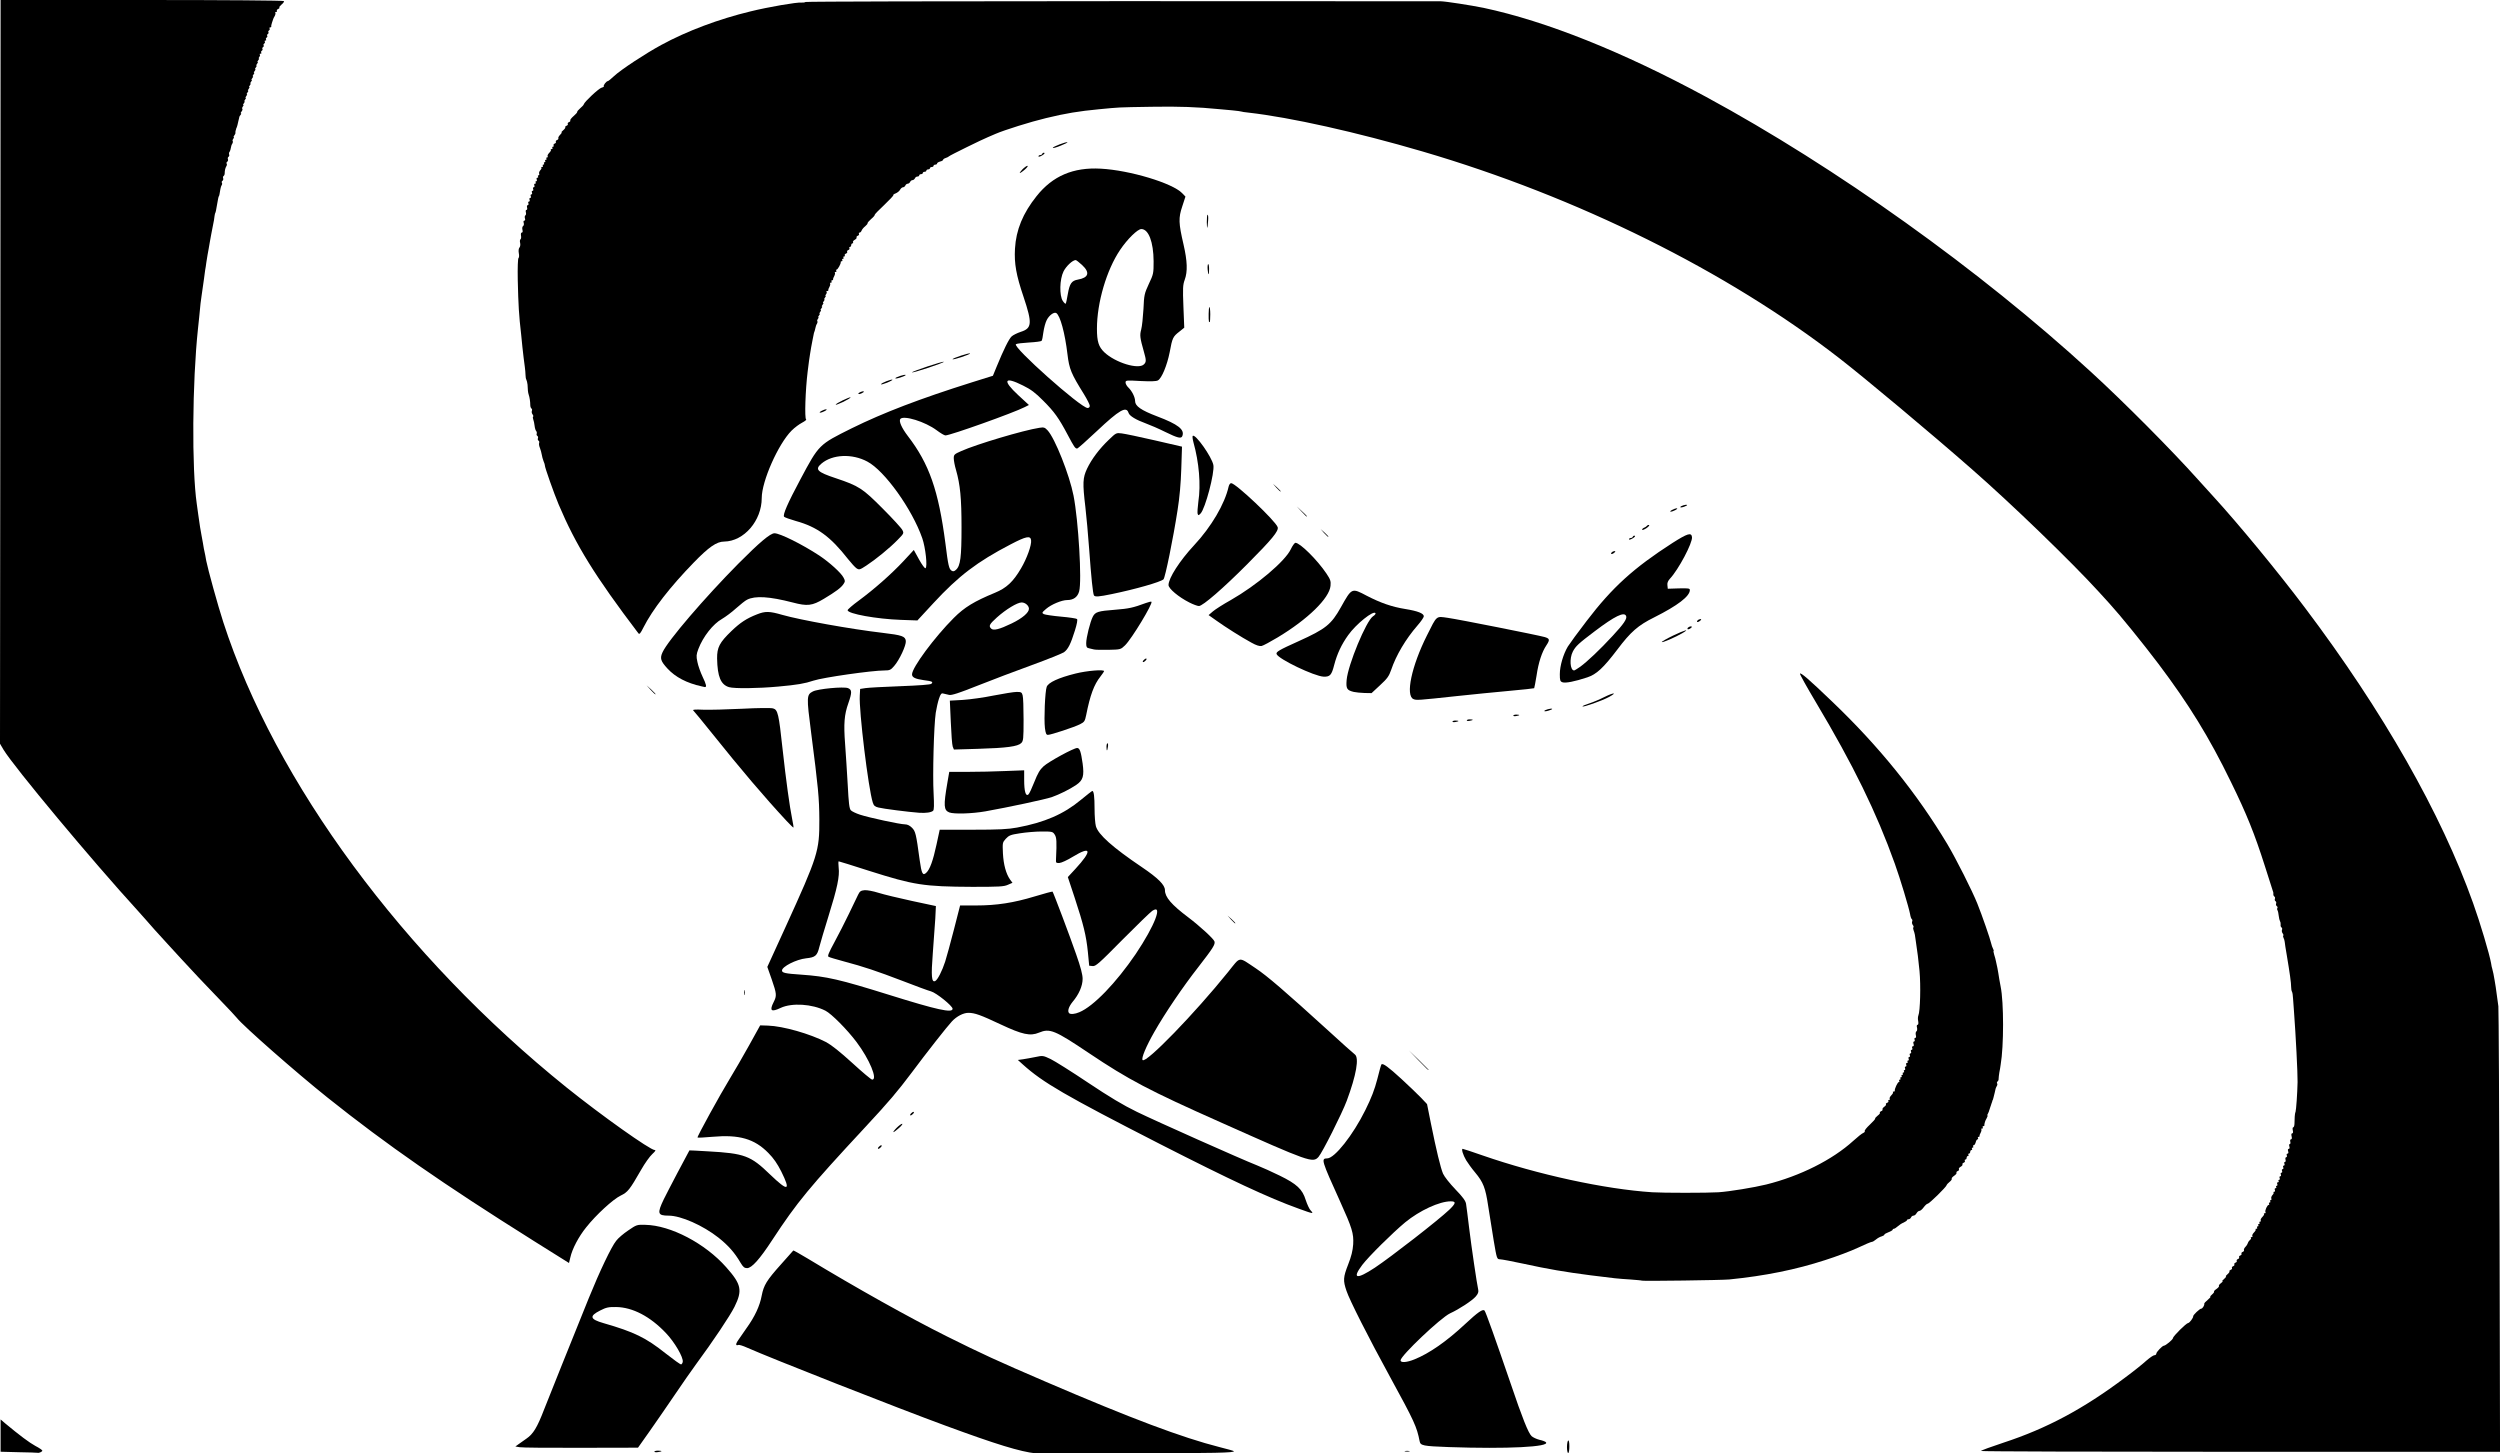 <svg xmlns="http://www.w3.org/2000/svg" id="root" viewBox="255 340 20956 12183.75">
  <path
    d="M8939 12523c-132-14-333-76-757-232-411-151-1456-562-1666-655-33-15-65-25-72-22-21 8-24-5-6-33 9-14 42-62 74-107 70-97 112-187 128-274 17-87 41-127 161-261 56-63 103-115 104-117s56 29 121 68c403 244 853 496 1164 651 295 147 425 207 830 381 721 310 1146 469 1457 548 64 16 118 31 120 34 14 14-154 17-863 19-429 1-787 1-795 0zM413 12513l-153-4v-271l37 32c124 103 203 162 254 190 33 17 59 35 59 40 0 8-27 21-38 18-4-1-76-4-159-5zM5740 12508c0-4 14-8 30-8 17 0 30 2 30 4s-13 6-30 8c-16 3-30 1-30-4zM13390 12471c0-28 5-53 10-56 6-4 10 15 10 49 0 31-4 56-10 56-5 0-10-22-10-49zM12033 12503c9-2 25-2 35 0 9 3 1 5-18 5s-27-2-17-5zM16860 12503c1-5 86-36 189-70 363-119 669-283 1016-543 72-53 153-118 181-144 29-25 59-46 68-46s16-6 16-13c0-14 51-67 64-67 14 0 76-52 76-64 0-15 112-126 127-126 11 0 44-44 42-56-2-10 54-64 67-64 11 0 29-28 26-42-1-4 12-18 29-32s27-26 22-26c-4-1 2-9 14-19s20-21 17-24 6-13 20-22c14-10 24-21 21-25-3-5 5-16 17-24 12-9 18-16 13-16-6-1 1-10 14-20 13-11 19-20 15-20-5-1 1-9 13-19s19-21 16-25c-3-3 2-8 11-12 9-3 13-10 10-15s2-12 10-15c9-3 13-10 10-15s2-12 10-15c9-3 13-10 10-15s2-12 10-15c9-3 13-10 10-15s2-12 10-15c9-3 13-10 10-15s2-12 10-15c9-3 13-10 11-15-3-4 2-17 12-27s19-25 21-33 10-19 17-25c8-6 12-14 8-17-3-4-1-7 6-7s10-4 6-10c-3-5 3-18 14-29s17-22 14-25c-4-3-1-6 6-6s9-4 6-10c-3-5-1-10 5-10s8-4 5-10c-3-5-1-10 5-10s8-4 5-10c-3-5-1-10 5-10s9-4 5-10c-3-5 3-18 14-29s17-22 14-25c-4-3-1-6 6-6s10-4 6-9c-7-12 15-61 27-61 5 0 6-4 3-10-3-5-1-10 5-10s8-4 5-10c-3-5-2-10 4-10s8-6 5-14c-3-7 2-20 10-29 8-8 12-17 9-21-4-3-1-6 5-6s9-7 6-15c-4-8-1-15 6-15 6 0 8-4 5-10-3-5-2-10 4-10s8-7 5-15c-4-8-1-15 6-15 6 0 8-4 5-10-3-5-2-10 4-10s8-7 5-15c-4-8-1-15 5-15s8-7 5-15c-4-8-1-15 5-15s8-7 5-15c-4-8-1-15 5-15s8-7 5-15c-4-8-1-15 5-15s8-7 5-15c-4-8-2-15 4-15s8-9 5-20 0-20 6-20c5 0 8-7 5-15-4-8-1-15 6-15s9-8 5-20-2-20 5-20 9-8 5-20c-3-11-2-20 3-20 6 0 8-9 5-20s0-20 6-20c7 0 9-9 5-25s-2-25 5-25 9-9 5-25c-3-14-2-25 3-25 6 0 11-15 11-32 1-18 2-44 2-58 1-14 3-32 7-40 5-15 15-152 17-250 1-76-15-390-30-590-3-36-6-85-8-110-1-26-5-51-9-57-4-7-7-24-7-40 0-34-11-114-36-263-11-64-16-96-18-116-1-11-6-26-10-33s-5-15-2-18 1-12-5-19c-6-8-9-20-6-29 4-8 2-17-4-21-5-3-9-13-7-22 1-10-1-23-5-29-4-7-9-28-11-46-2-19-6-39-10-46-4-6-5-15-1-20 3-5 0-13-6-16-5-4-8-13-5-21 3-7 1-16-5-20-6-3-8-12-5-20 3-7 1-16-5-19-5-4-9-12-8-18 1-7 0-19-4-27-3-8-33-103-67-210-86-270-153-437-285-706-181-373-354-653-607-989-130-172-322-409-410-505-22-25-63-70-91-100-227-249-728-734-1062-1026-336-295-900-767-1112-931-939-729-2197-1353-3493-1733-553-162-1107-286-1460-326-30-3-57-7-60-9s-36-6-75-10c-38-3-88-8-110-10-182-18-338-24-565-20-304 5-264 4-445 21-167 16-278 34-442 74-130 31-349 100-423 132-25 11-54 23-65 28-41 16-320 153-325 160-3 4-15 10-27 14-13 4-23 11-23 16 0 4-11 11-25 14-14 4-25 11-25 16 0 6-7 10-15 10s-15 5-15 10c0 6-7 10-15 10s-15 5-15 10c0 6-7 10-15 10s-15 5-15 10c0 6-7 10-15 10s-15 5-15 10c0 6-7 10-15 10s-15 5-15 10c0 6-7 10-15 10-9 0-18 7-21 15-4 8-13 15-20 15-8 0-17 7-20 15-4 8-13 15-20 15-8 0-17 7-20 15-4 8-12 15-20 15-7 0-18 9-24 20-6 12-23 25-37 31-14 5-23 12-20 15s-32 40-76 82c-45 42-81 79-80 83 2 4-12 20-30 35-17 15-31 31-30 35 2 4-8 16-20 26-13 10-26 26-30 36-3 9-11 17-17 17s-8 5-5 10c3 6-1 13-9 16-9 3-14 10-11 15 3 4-4 13-15 19s-18 15-15 21c4 5 1 9-4 9-6 0-11 7-11 15s-5 15-11 15c-5 0-7 5-4 10 3 6-1 13-9 16-9 3-13 10-10 15s-2 12-10 15c-9 3-13 10-10 15s0 9-6 9-8 5-5 10 1 10-5 10-8 4-5 10c3 5 1 10-4 10-6 0-10 3-9 8 3 12-25 62-34 62-5 0-6 5-3 10 3 6 1 10-6 10s-9 3-6 6c3 4 1 16-5 28-7 11-11 24-10 29 1 4-3 7-9 7-5 0-7 4-4 10 3 5 1 10-6 10s-9 3-6 6c3 4 1 16-5 28-7 11-11 24-10 29 1 4-3 7-10 7-6 0-8 3-5 7 4 3 2 12-4 20-6 7-8 13-4 13s2 7-5 15-9 15-5 15 2 7-5 15-9 15-5 15 2 7-5 15-9 15-5 15 2 7-5 15-9 15-5 15 2 7-5 15-9 15-5 15 2 7-5 15-9 15-5 15 2 6-4 13c-6 8-8 17-5 20s2 12-2 19c-5 7-10 19-11 26-7 30-12 47-13 47s-3 9-5 20c-3 11-7 34-10 50-3 17-8 42-11 58-2 15-6 39-9 55-5 30-11 72-20 147-19 154-27 393-13 401 5 3-10 15-33 27-22 11-63 41-89 67-112 113-250 424-250 565 0 190-149 363-315 365-63 0-129 46-255 176-199 205-345 393-421 543-26 52-34 61-43 50-365-481-524-739-668-1079-40-95-118-316-116-329 1-3-4-19-11-35-6-16-13-40-15-55-2-14-9-39-15-55-7-16-10-35-7-42 3-8 1-16-5-20-6-3-8-12-5-20 3-7 1-16-5-20-6-3-8-12-5-19 2-7 0-17-5-22s-11-25-13-44-7-42-11-52-5-21-1-24c3-3 1-12-5-19-6-8-9-20-6-29 4-8 2-17-3-20s-10-16-10-28c0-29-6-68-13-87-3-8-6-24-7-35s-2-33-3-50c-2-16-6-35-10-42-4-6-7-24-7-40 0-15-3-46-6-68-7-53-13-98-20-165-3-30-8-75-10-100-20-174-24-251-29-462-2-105 1-180 6-184 5-3 7-21 3-40-4-21-2-40 5-48s9-25 6-39c-4-14-2-27 3-31 5-3 7-17 4-31-2-15 0-25 7-25s9-9 5-24c-3-13-1-27 6-31 6-4 8-15 5-26-4-11-2-19 5-19s9-8 5-19c-3-11-2-22 4-25 5-3 7-15 4-26s-1-20 5-20 8-9 5-20 0-20 6-20c5 0 8-7 5-15-4-8-1-15 5-15s8-7 5-15c-4-8-1-15 5-15s8-7 5-15c-4-8-1-15 5-15s8-7 5-15c-4-8-1-15 5-15s8-7 5-15c-4-8-1-15 5-15s8-7 5-15c-4-8-1-15 6-15 6 0 8-4 5-10-3-5-2-10 4-10s8-7 5-15c-4-8-1-15 6-15 6 0 8-4 5-10-3-5-2-10 4-10s8-6 5-14c-3-7 2-20 10-29 8-8 12-17 9-21-4-3-1-6 6-6s9-5 6-10c-3-6-1-10 5-10s8-4 5-10c-3-5-1-10 5-10s8-5 5-10c-3-6-1-10 5-10s8-4 5-10c-3-5-1-10 5-10s9-4 5-10c-3-5 3-18 14-29s17-22 13-25c-3-3 0-6 7-6s9-4 6-10c-3-5-1-10 5-10s8-5 5-10c-3-6 1-13 9-16 9-3 13-10 10-15s2-12 10-15c9-3 13-10 11-15-3-4 3-17 15-29 11-11 17-20 12-20-4-1 3-9 15-19s19-21 16-25c-3-3 2-8 11-12 9-3 13-10 10-15s2-12 10-15c9-3 14-10 11-14-3-5 10-21 27-36 18-15 32-31 31-35-2-4 10-18 25-31s29-27 30-33c5-21 126-134 150-140 13-3 22-9 18-12-6-7 22-43 34-43 4 0 27-18 51-41 57-54 266-191 397-262 215-117 482-217 747-281 149-37 394-79 429-74 12 1 27-1 33-5 7-4 1204-7 2660-7 1457 1 2655 1 2663 1 39 0 257 34 360 55 526 112 1166 368 1865 746 1086 588 2296 1452 3225 2304 280 256 681 660 900 905 41 46 98 108 126 139 210 229 543 633 770 935 653 866 1142 1725 1409 2475 58 161 138 429 151 505 2 17 7 38 10 47 6 21 13 54 20 98 3 19 7 44 9 55 3 19 10 71 22 160 3 22 7 871 10 1888l4 1847h-2176c-1196 0-2175-3-2175-7z"
  />
  <path
    d="M14019 11075c-2-2-47-6-99-10-109-7-120-8-333-35-210-27-357-52-562-97-93-20-182-37-196-37-26-1-27-2-53-156-14-85-35-215-46-288-23-155-41-201-110-284-28-33-61-79-75-102-27-46-42-96-29-96 5 0 80 25 166 55 464 161 1024 283 1423 309 87 6 467 6 555 0 91-6 299-40 400-65 285-71 555-207 730-366 36-33 73-62 83-66s16-11 13-16 16-29 43-54 47-48 44-50c-2-3 7-14 21-25 14-10 23-22 19-25-3-4 2-9 11-13 9-3 14-10 11-14-3-5 4-15 15-23 11-7 17-17 14-20-4-4 1-9 10-13 9-3 13-10 10-15s0-9 6-9 9-4 5-10c-3-5 3-18 14-29s17-22 14-25c-4-3-1-6 5-6 7 0 11-3 10-7-4-13 24-73 34-73 5 0 6-4 3-10-3-5-1-10 5-10s8-4 5-10c-3-5-1-10 5-10s8-4 5-10c-3-5-1-10 5-10s8-4 5-10c-3-5-1-10 5-10s8-4 5-10c-3-5-2-10 4-10s8-7 5-15c-4-8-1-15 5-15s8-7 5-15c-4-8-1-15 6-15 6 0 8-4 5-10-3-5-2-10 4-10s8-7 5-15c-4-8-1-15 5-15s8-7 5-15c-4-8-1-15 5-15s8-7 5-15c-4-8-1-15 5-15s8-7 5-15c-4-8-1-15 6-15s9-8 5-20c-4-11-2-20 4-20s8-7 5-15c-4-8-1-15 5-15 7 0 9-9 5-24-3-13-1-27 5-31 6-3 8-17 5-31-4-14-2-24 5-24 6 0 8-11 5-30-4-16-3-37 1-47 16-36 21-255 10-373-8-88-19-171-31-250-3-19-7-44-8-55-2-11-7-28-11-38s-5-21-1-24c3-3 1-12-5-19-6-8-9-20-6-29 4-8 2-17-2-20-5-2-12-22-15-42-11-58-82-295-128-423-153-429-349-829-662-1354-75-126-135-233-133-239 4-14 75 47 272 236 391 374 707 765 964 1194 73 123 207 388 251 498 38 94 109 299 116 334 3 13 9 32 15 43 5 10 8 18 5 18s0 15 5 33c6 17 12 41 14 52 12 53 16 73 21 105 5 34 9 58 19 110 27 132 27 499 0 655-2 17-7 46-11 65-3 19-6 43-6 52 1 10-4 20-9 23-5 4-7 11-4 16 4 5 3 15-2 22-4 6-8 17-10 22-1 6-5 21-8 35s-8 32-10 40-4 16-5 18c-2 1-4 7-5 12-1 6-4 12-5 15s-4 10-5 15c-1 6-4 12-5 15s-4 10-5 15c-1 6-4 12-5 15s-3 8-4 13c-1 4-5 13-9 20-5 6-6 12-2 12 3 0 0 10-7 23-7 12-13 25-14 30-1 4-3 10-4 15-1 4-2 10-1 15 0 4-4 7-10 7-5 0-7 5-4 10 3 6 1 10-6 10s-9 3-6 6c3 4 1 16-5 28-7 11-11 24-10 29 1 4-3 7-9 7-5 0-7 5-4 10 3 6 2 10-3 10-6 0-13 11-16 25-4 14-11 25-17 25s-7 5-4 10c3 6 1 10-5 10s-8 5-5 10c3 6 1 10-4 10-6 0-11 7-11 15s-5 15-11 15c-5 0-7 5-4 10 3 6 1 10-4 10-6 0-11 7-11 15s-5 15-11 15c-5 0-7 5-4 10 3 6-1 13-9 16-9 3-14 10-11 15 3 4-4 13-15 19s-18 15-15 21c4 5-1 12-9 15-9 3-14 10-11 15 3 4-6 16-20 25-13 9-23 20-20 24 3 5-5 17-18 27s-24 23-25 28c-4 16-145 155-159 155-6 0-21 14-33 30-12 17-28 30-35 30-8 0-19 9-25 20s-17 20-26 20c-8 0-17 7-20 15-4 8-12 15-20 15s-14 3-14 8c0 4-13 13-28 20-16 6-38 21-50 32s-26 20-32 20c-5 0-10 4-10 8s-16 14-35 21-35 16-35 21c0 4-10 10-23 14-13 3-34 15-47 26s-28 20-35 20-59 22-116 49-181 74-276 104c-243 79-502 132-803 162-57 6-726 15-731 10zM4720 10736c-747-469-1224-800-1720-1196-264-211-708-601-760-668-12-15-72-79-133-142-124-128-254-266-336-356-30-32-79-86-109-119-91-99-145-159-185-206-21-24-51-57-66-74-382-418-1037-1204-1126-1350l-30-51 3-3117 2-3117h1184c711 0 1187 4 1191 9 3 5-6 18-20 29-13 11-22 22-18 25 3 4-2 9-11 13-9 3-13 10-10 15s0 9-7 9-9 3-6 6c3 4 1 16-5 28-7 11-13 24-14 29-1 4-3 9-4 12s-4 10-5 15c-1 6-4 13-5 18-1 4-2 10-1 15 0 4-4 7-10 7-5 0-8 4-4 9 3 5 1 12-5 16s-8 10-5 15 1 11-5 15-8 10-5 15 1 11-5 15-8 11-5 16c4 5 1 9-5 9s-9 4-5 9c3 5 1 12-5 16s-8 10-5 15 1 11-5 15-8 10-5 15 1 11-5 15-8 11-5 16c4 5 1 9-6 9s-9 3-6 7c4 3 2 12-4 20-6 7-8 13-4 13s2 7-5 15-9 15-5 15 2 7-5 15-9 15-5 15 2 7-5 15-9 15-5 15 2 7-5 15-9 15-5 15 2 7-5 15-9 15-5 15 2 7-5 15-9 15-5 15 2 7-5 15-9 15-5 15 2 7-5 15-9 15-5 15 2 7-5 15-9 15-5 15 2 7-5 15-9 15-5 15 2 7-5 15-9 15-5 15 2 7-5 15-9 15-5 15 2 7-5 15-9 15-5 15 2 6-4 13c-6 8-8 17-4 20 3 4 0 13-7 22-7 8-9 15-5 15s3 6-3 13c-6 6-11 15-11 20-1 4-1 8-2 10 0 1-2 10-5 20-2 9-6 25-8 35-3 9-5 18-6 20-2 1-4 7-5 12-1 6-4 13-5 18-1 4-2 11-1 16 1 4-4 14-10 22s-8 14-4 14 2 6-4 13c-6 8-8 17-5 20s2 12-2 19c-8 12-10 18-17 53-2 8-6 17-9 21-4 3-4 12-2 19 3 7 1 16-5 19-6 4-8 13-5 20 3 8 0 17-5 21-6 3-9 11-6 16 4 5 3 15-2 22-9 15-14 36-14 59 0 10-4 20-9 23s-7 12-4 19c3 8 0 17-5 21-6 3-9 11-6 16 4 5 3 15-1 21-5 7-9 22-11 33-6 37-10 60-13 60-1 0-4 9-6 20s-6 34-9 50c-3 17-7 39-9 50s-5 20-6 20-4 11-6 25c-2 23-5 38-19 108-3 15-8 38-10 52s-7 39-10 55c-3 17-8 42-10 58-3 15-7 39-10 55-2 15-7 43-10 62-2 19-7 49-10 65-2 17-7 50-10 75-7 54-15 106-20 140-5 28-11 81-20 180-4 36-8 79-10 95-48 449-53 1174-10 1470 3 22 8 58 11 80 12 89 22 151 29 185 3 14 8 41 11 60 4 30 11 64 20 105 1 6 5 26 8 45 13 68 98 377 143 515 435 1343 1512 2802 2878 3901 290 233 700 524 738 524 12 0 6 10-20 34-21 19-63 78-93 131-97 169-112 188-172 217-64 31-206 161-289 266-63 78-117 180-133 253l-11 46-305-191zM11140 10471c-251-90-575-242-1165-543-795-407-977-513-1146-665l-42-38 44-6c24-4 72-12 105-19 60-13 63-12 125 17 35 17 177 106 314 198 183 122 293 188 410 245 158 77 866 393 1008 449 40 16 125 54 188 85 145 71 191 114 219 205 12 36 30 76 42 88 28 30 22 29-102-16zM7620 9955c7-8 17-15 22-15 6 0 5 7-2 15s-17 15-22 15c-6 0-5-7 2-15zM7770 9795c19-19 40-35 47-35s-4 16-26 35c-21 19-42 35-47 35-4 0 7-16 26-35zM7890 9675c7-8 17-15 22-15 6 0 5 7-2 15s-17 15-22 15c-6 0-5-7 2-15zM12145 9228l-80-83 83 80c45 44 82 81 82 82 0 8-11-3-85-79zM6492 8660c0-19 2-27 5-17 2 9 2 25 0 35-3 9-5 1-5-18zM10574 8048l-29-33 33 29c30 28 37 36 29 36-2 0-16-15-33-32zM6849 7222c-185-199-383-432-623-732-81-102-154-189-160-195-9-7 18-9 83-6 53 2 200-2 326-8 131-7 243-8 260-3 40 11 48 45 80 342 29 263 59 480 80 584 8 38 13 71 11 73-1 2-27-23-57-55zM9530 6600c0-16 4-30 8-30 5 0 7 14 4 30-2 17-6 30-8 30s-4-13-4-30zM12430 6389c0-5 11-9 25-9s25 2 25 4-11 6-25 8c-14 3-25 1-25-3zM12550 6379c0-5 11-9 25-9s25 2 25 4-11 6-25 8c-14 3-25 1-25-3zM12940 6339c0-5 11-9 25-9s25 2 25 4-11 6-25 8c-14 3-25 1-25-3zM13200 6300c0-9 59-25 66-18 2 3-12 9-31 15s-35 7-35 3zM13520 6261c0-4 26-15 58-25 31-10 88-34 125-53 81-40 112-40 38 0-59 32-221 89-221 78zM5709 6123l-34-38 38 34c34 33 42 41 34 41-2 0-19-17-38-37zM9840 5875c7-8 17-15 22-15 6 0 5 7-2 15s-17 15-22 15c-6 0-5-7 2-15zM14185 5722c-3-3 40-28 96-55 99-47 143-59 77-20-60 35-166 81-173 75z"
  />
  <path
    d="M14400 5610c0-12 28-25 36-17 3 3-4 10-15 17-15 7-21 7-21 0zM14480 5550c0-6 7-13 15-17 24-9 27 1 5 15-13 8-20 8-20 2zM13760 4980c0-6 7-13 15-17 24-9 27 1 5 15-13 8-20 8-20 2zM13910 4861c0-6 6-11 14-11s16-5 18-11c2-7 10-10 16-8 7 2 0 12-18 22-16 10-30 13-30 8zM11354 4808l-29-33 33 29c30 28 37 36 29 36-2 0-16-15-33-32zM14020 4780c0-6 8-14 18-17 9-4 20-11 23-16 4-5 12-8 17-6 6 2-4 14-23 27-19 12-35 18-35 12zM11165 4628l-40-43 43 40c23 21 42 40 42 42 0 8-9 0-45-39zM14270 4615c14-8 32-14 40-14 9 0 4 6-10 14s-32 14-40 14c-9 0-4-6 10-14zM14340 4591c0-10 50-25 57-18 2 3-10 9-26 15-17 6-31 7-31 3zM10954 4428l-29-33 33 29c30 28 37 36 29 36-2 0-16-15-33-32zM7140 3785c14-8 32-14 40-14 9 0 4 6-10 14s-32 14-40 14c-9 0-4-6 10-14zM7260 3732c0-10 118-67 125-61 2 3-25 19-60 37-36 17-65 28-65 24zM7450 3640c0-9 39-25 46-18 2 3-7 10-21 16s-25 7-25 2zM7640 3561c0-10 89-45 96-38 2 2-18 14-46 25-27 11-50 17-50 13zM7760 3511c0-9 80-35 87-28 2 3-16 12-41 20-26 9-46 12-46 8zM7900 3461c0-8 260-95 266-88 3 3-56 25-130 50-75 25-136 42-136 38zM8240 3351c0-9 140-55 146-48 3 3-29 16-70 30-42 14-76 22-76 18zM10389 3038c-5-19-3-120 3-124 4-3 8 24 8 60s-2 66-5 66-5-1-6-2zM10378 2599c-2-22 0-43 4-45 4-3 8 15 8 40 0 57-7 60-12 5zM10371 2203c0-35 2-63 7-63 4 0 6 21 4 48-5 75-10 82-11 15zM8825 1760c16-16 35-30 42-30 8 0-2 14-20 30-19 17-38 30-43 30-4 0 5-13 21-30zM8960 1651c0-6 6-11 14-11s16-5 18-11c2-7 10-10 16-8 7 2 0 12-18 22-16 10-30 13-30 8zM9080 1579c0-9 109-51 122-47 5 2-20 15-56 29-36 15-66 23-66 18zM4610 12471l-35-6 25-18c14-10 44-31 68-48 57-39 90-94 147-242 46-116 224-562 376-937 90-222 189-430 229-479 16-22 62-61 101-87 70-48 73-49 143-47 213 4 502 156 678 355 128 144 138 194 70 332-39 78-179 287-322 481-38 52-119 168-179 257-61 90-155 226-209 303l-99 140-479 1c-263 1-495-1-514-5zm1368-715c7-37-68-166-142-243-131-138-278-215-416-217-64-1-83 3-134 29-93 47-87 73 28 106 257 74 355 122 521 254 66 52 124 94 130 92 5-2 12-12 13-21zM12400 12470c-217-8-238-12-245-49-24-122-43-164-249-541-178-325-339-643-364-719-30-88-28-114 14-222 27-69 38-114 42-169 5-91-9-136-108-355-159-351-163-364-110-365 62 0 216-195 320-405 51-103 77-171 100-259 16-66 32-122 35-124 12-12 59 23 166 121 63 58 137 129 165 158l51 54 32 160c46 228 81 373 102 423 11 25 56 82 103 131 63 65 86 97 90 122 3 19 15 111 26 204 20 163 64 462 76 516 4 19-1 34-21 57-28 33-138 106-215 141-79 37-415 356-415 394 0 22 52 18 116-8 125-50 271-152 425-296 107-100 149-129 163-113 10 10 93 244 218 609 99 293 149 417 176 443 12 11 42 25 66 31 24 5 48 14 54 20 40 40-326 58-813 41zm-620-1504c134-89 533-399 623-485 56-54 60-71 13-71-95 0-261 77-382 176-106 88-305 285-360 357-88 117-49 125 106 23zM6462 10924c-49-84-102-144-185-210-130-102-314-184-417-184-93 0-98-18-41-137 28-58 198-381 215-410 1-1 71 3 156 8 306 17 357 36 520 194 152 146 176 140 94-25-33-65-64-111-109-156-116-118-244-155-467-135-67 6-124 9-126 6-6-5 190-361 270-492 38-62 111-188 162-280l93-168 65 2c127 4 354 69 489 139 44 24 116 81 218 174 84 77 159 140 167 140 48 0-22-170-131-315-79-105-210-237-261-263-112-57-281-67-374-24-81 39-97 25-60-48 27-53 26-69-16-190l-37-105 153-335c272-597 284-636 283-900-1-181-9-266-69-730-39-301-38-317 15-344 42-22 257-42 294-28 34 14 35 35 3 127-34 96-40 171-27 342 6 82 16 236 22 343 8 152 13 198 26 212 8 9 43 26 77 37 76 25 336 81 377 81 20 0 40 10 58 28 30 30 35 49 65 271 16 116 26 134 55 107 30-27 57-101 86-236l27-125h277c222 0 295-4 371-18 232-43 392-113 535-232 50-41 93-75 96-75 13 0 19 47 19 150 0 58 5 123 11 145 19 70 140 178 386 344 136 92 193 149 193 193 0 58 54 121 196 228 93 70 212 179 219 201 8 25-11 55-135 215-130 166-279 386-369 544-68 119-112 223-98 236 29 29 436-390 716-738 108-134 82-131 231-32 96 64 242 189 610 524 111 102 211 191 221 198 39 27 13 174-67 389-40 107-205 435-237 471-48 52-72 44-822-291-596-265-771-357-1103-580-286-192-327-209-418-171-73 31-140 16-321-69-168-79-217-97-271-97-42 0-98 29-138 72-38 40-217 268-336 428-120 160-194 247-392 460-468 504-569 626-777 943-107 164-173 237-212 237-22 0-33-9-55-46zm2840-2099c119-49 309-247 473-488 161-240 231-423 139-362-15 10-128 119-250 242-198 201-225 224-250 221l-29-3-11-115c-14-137-36-228-111-456l-57-172 63-68c143-155 135-197-20-103-47 29-97 52-114 53-28 1-30-1-28-34 7-147 5-180-11-204-16-25-21-26-109-26-50 0-132 7-182 15-80 12-93 18-119 46-28 31-28 34-24 123 5 94 26 171 60 219l20 27-39 17c-33 15-73 17-298 17-408-2-489-15-864-134-137-44-252-80-256-80-3 0-3 24 0 53 9 72-11 169-86 409-33 106-67 221-76 256-18 74-34 87-111 95-83 9-202 70-202 102 0 20 27 26 162 35 214 15 318 39 738 170 400 125 530 154 530 116 0-24-137-134-181-146-23-6-129-45-237-87-220-84-324-119-493-164-63-17-121-34-129-39-10-6 2-34 49-121 34-63 89-170 122-239s68-141 77-160c14-29 23-35 54-38 20-2 73 8 117 22s170 44 280 68l201 43-5 105c-4 58-13 189-21 292-15 191-10 244 19 232 20-7 60-86 85-164 12-36 44-156 73-267l52-203h133c174 0 315-22 493-76 79-24 146-42 149-40 7 8 143 367 198 526 38 108 54 170 54 205 0 59-31 131-84 193-33 41-45 79-29 95 11 11 48 8 85-8z"
  />
  <path
    d="M7960 7153c-85-6-305-34-342-44-29-7-39-16-47-42-37-115-117-771-109-897l3-55 45-7c25-4 157-11 293-16 159-6 252-13 259-20 17-17 9-21-66-31-70-10-96-23-96-48 0-57 188-311 350-473 90-90 171-139 345-211 97-40 153-92 219-205 49-83 90-197 84-236-5-40-41-33-171 35-281 146-437 265-647 492l-135 146-140-5c-201-7-445-51-445-81 0-6 42-43 93-80 134-99 276-225 376-332l86-93 44 80c24 43 48 77 54 73 18-11 0-173-27-251-85-244-316-567-461-643-127-68-292-61-384 17-58 49-36 71 121 123 194 65 224 85 393 255 83 83 157 164 164 179 14 27 13 29-40 83-66 68-184 164-262 215-55 36-60 37-82 23-12-8-44-43-71-77-148-189-258-270-439-320-48-14-91-29-97-35-14-14 29-113 137-315 156-292 153-289 430-427 266-131 569-247 1007-385l176-55 32-78c57-139 102-231 125-252 12-11 46-28 76-38 95-30 98-71 24-293-62-183-79-279-72-404 9-158 66-297 182-442 134-168 307-242 537-229 243 13 601 121 682 205l28 29-27 83c-32 96-31 138 11 319 32 139 35 227 10 295-16 44-17 71-11 226l7 176-41 33c-54 42-59 52-81 172-22 111-67 220-99 237-14 8-61 9-146 5-120-7-125-6-125 13 0 11 11 30 24 42 30 29 56 81 56 113 0 42 50 77 184 128 177 67 233 111 212 165-9 24-37 18-143-34-54-27-128-59-164-72-80-29-136-62-144-88-18-59-76-26-266 153-85 80-159 146-165 146-16 0-25-13-79-115-75-142-113-194-205-286-66-67-104-95-169-127-159-80-176-45-41 80l90 83-36 18c-91 47-623 237-664 237-9 0-41-19-73-43-96-72-277-128-305-95-14 18 11 75 63 143 179 233 257 456 315 900 23 186 30 215 52 229 13 8 22 6 37-8 37-33 46-106 46-356 0-243-11-357-46-480-11-36-19-80-19-98 0-31 4-35 63-61 124-56 523-175 655-195 38-6 45-3 68 21 62 66 184 374 218 548 41 210 71 715 47 802-13 48-48 73-100 73-46 0-134 37-177 74-36 31-37 34-19 44 11 5 76 15 144 21s129 15 134 20c6 6 0 41-18 98-35 112-57 156-92 181-16 10-136 59-268 107s-336 125-454 172c-158 63-220 83-240 78-14-3-36-8-47-11-18-5-24 1-38 43-9 26-21 80-27 118-16 109-27 526-18 675 5 99 4 138-4 146-15 14-59 21-117 17zm775-1587c91-44 145-91 145-123 0-26-31-53-61-53-37 0-132 58-208 126-63 57-70 71-48 93 19 19 69 7 172-43zm655-1824c0-10-22-54-49-98-107-172-123-209-138-334-21-178-61-325-94-346-19-11-60 19-80 59-11 21-23 67-28 102-4 36-11 68-15 72-4 5-51 11-105 14s-103 9-110 14c-34 20 544 535 601 535 11 0 18-8 18-18zm454-348c20-19 20-35 0-104-34-120-36-140-23-188 7-26 15-103 19-172 5-119 8-129 45-210 39-82 40-88 40-190-1-161-42-270-103-270-31 0-117 84-178 175-113 167-194 442-194 660 0 108 14 152 62 198 92 87 287 147 332 101zm-638-590c15-87 32-111 83-120 92-16 105-59 36-123-24-22-48-41-53-41-26 0-80 51-102 95-33 66-36 203-6 248 10 15 21 25 24 23 3-3 11-40 18-82z"
  />
  <path
    d="M8212 7150c-46-19-49-55-16-247l16-93h157c86 0 227-3 314-7l157-6v81c0 95 13 140 35 122 8-6 30-54 50-105 29-73 46-103 78-132 43-39 252-153 281-153 22 0 32 31 46 130 14 104 4 140-53 179-56 38-139 79-206 103-57 19-365 85-556 119-115 20-264 24-303 9zM8241 6598c-5-13-12-106-16-205l-8-180 109-6c60-4 177-20 259-37 83-16 169-30 192-30 38 0 43 3 50 28 5 15 8 107 8 204 0 164-2 179-20 197-28 28-121 41-362 48l-202 6-10-25zM9014 6443c-9-74 1-310 15-346s97-75 241-111c96-24 240-36 240-20 0 3-14 23-30 44-55 69-87 157-120 323-11 53-15 59-52 78-47 24-244 89-269 89-14 0-19-12-25-57zM12103 6200c-68-29-16-276 113-533 86-172 75-162 175-148 92 13 751 144 812 161 43 13 45 23 14 70-37 55-66 143-82 253-9 55-18 103-20 106-3 2-96 12-207 22-112 10-311 30-443 44-324 35-337 36-362 25zM11603 6140c-58-14-66-27-60-100 11-127 164-496 221-534 15-9 24-21 21-26-16-27-164 92-229 184-56 78-93 157-117 249-22 86-35 101-89 99-77-3-378-147-394-189-7-18 19-34 184-108 228-103 274-140 355-285 92-164 90-163 217-96 114 59 210 93 323 111 105 17 155 37 155 61 0 9-24 44-53 77-99 114-179 249-221 373-18 52-32 72-93 128l-71 66-58-1c-33-1-74-5-91-9zM6366 6100c-69-21-97-87-100-240-1-93 20-134 121-231 73-70 126-105 213-139 70-28 105-27 212 4 150 43 577 120 843 151 162 19 189 29 193 68 4 36-54 160-98 210-28 33-38 37-79 37-108 0-517 59-596 85-74 25-139 36-295 50-172 16-369 18-414 5z"
  />
  <path
    d="M6135 6093c-123-27-219-77-285-149-57-62-65-86-41-137 44-97 353-457 636-743 176-177 267-254 302-254 46 0 231 92 376 187 84 56 183 145 203 185 14 26 14 32 0 53-20 31-64 64-166 125-97 58-137 63-261 30-194-50-314-58-382-23-15 7-56 40-92 72-36 33-89 72-118 89-75 42-159 149-198 252-17 46-19 59-8 109 6 31 26 87 44 125 31 64 36 88 17 85-4-1-16-3-27-6zM13352 6059c-19-7-22-15-22-68 0-69 29-167 67-231 16-25 86-122 158-215 216-283 394-444 720-654 126-80 158-90 163-49 6 48-114 274-185 349-17 19-24 36-21 55l3 29 93-3c81-2 92 0 92 14 0 52-102 130-299 229-135 67-197 121-309 270-117 154-175 208-252 233-105 35-183 50-208 41zm149-130c59-43 165-143 272-259 93-100 122-143 113-166-15-39-95 0-264 128-135 102-159 124-183 170-30 58-23 158 11 158 4 0 27-14 51-31zM9425 5784c-11-3-30-7-42-10-19-4-23-11-23-43 0-46 33-178 55-221 21-41 44-48 188-59 115-9 151-17 256-56 24-9 46-14 48-11 14 14-166 312-222 366-36 34-36 35-138 37-56 1-111 0-122-3zM10745 5727c-83-45-217-130-294-185l-65-46 36-31c20-17 87-60 150-95 217-124 455-325 503-426 14-30 32-54 39-54 38 0 182 142 260 258 33 50 38 63 34 103-10 104-190 280-443 432-60 36-121 69-135 72-17 3-44-5-85-28zM10224 5390c-89-45-174-116-174-146 0-58 94-204 214-333 145-155 258-348 290-493 4-16 13-28 21-28 38 0 373 317 390 369 10 32-48 102-255 310-199 200-373 351-405 351-12 0-48-13-81-30zM9425 5331c-9-15-23-150-40-386-9-121-23-281-32-355-24-201-22-244 14-321 38-80 103-167 183-243 60-58 62-59 108-53 26 3 150 29 276 58l229 53-6 186c-4 121-14 240-31 345-37 240-104 567-118 581-25 23-235 83-434 124-107 22-140 25-149 11zM10294 4647c-3-9 0-55 6-101 22-143 6-330-41-498-7-26-10-51-6-54 21-21 160 176 173 244 12 63-68 366-107 406-17 18-19 18-25 3z"
  />
</svg>
